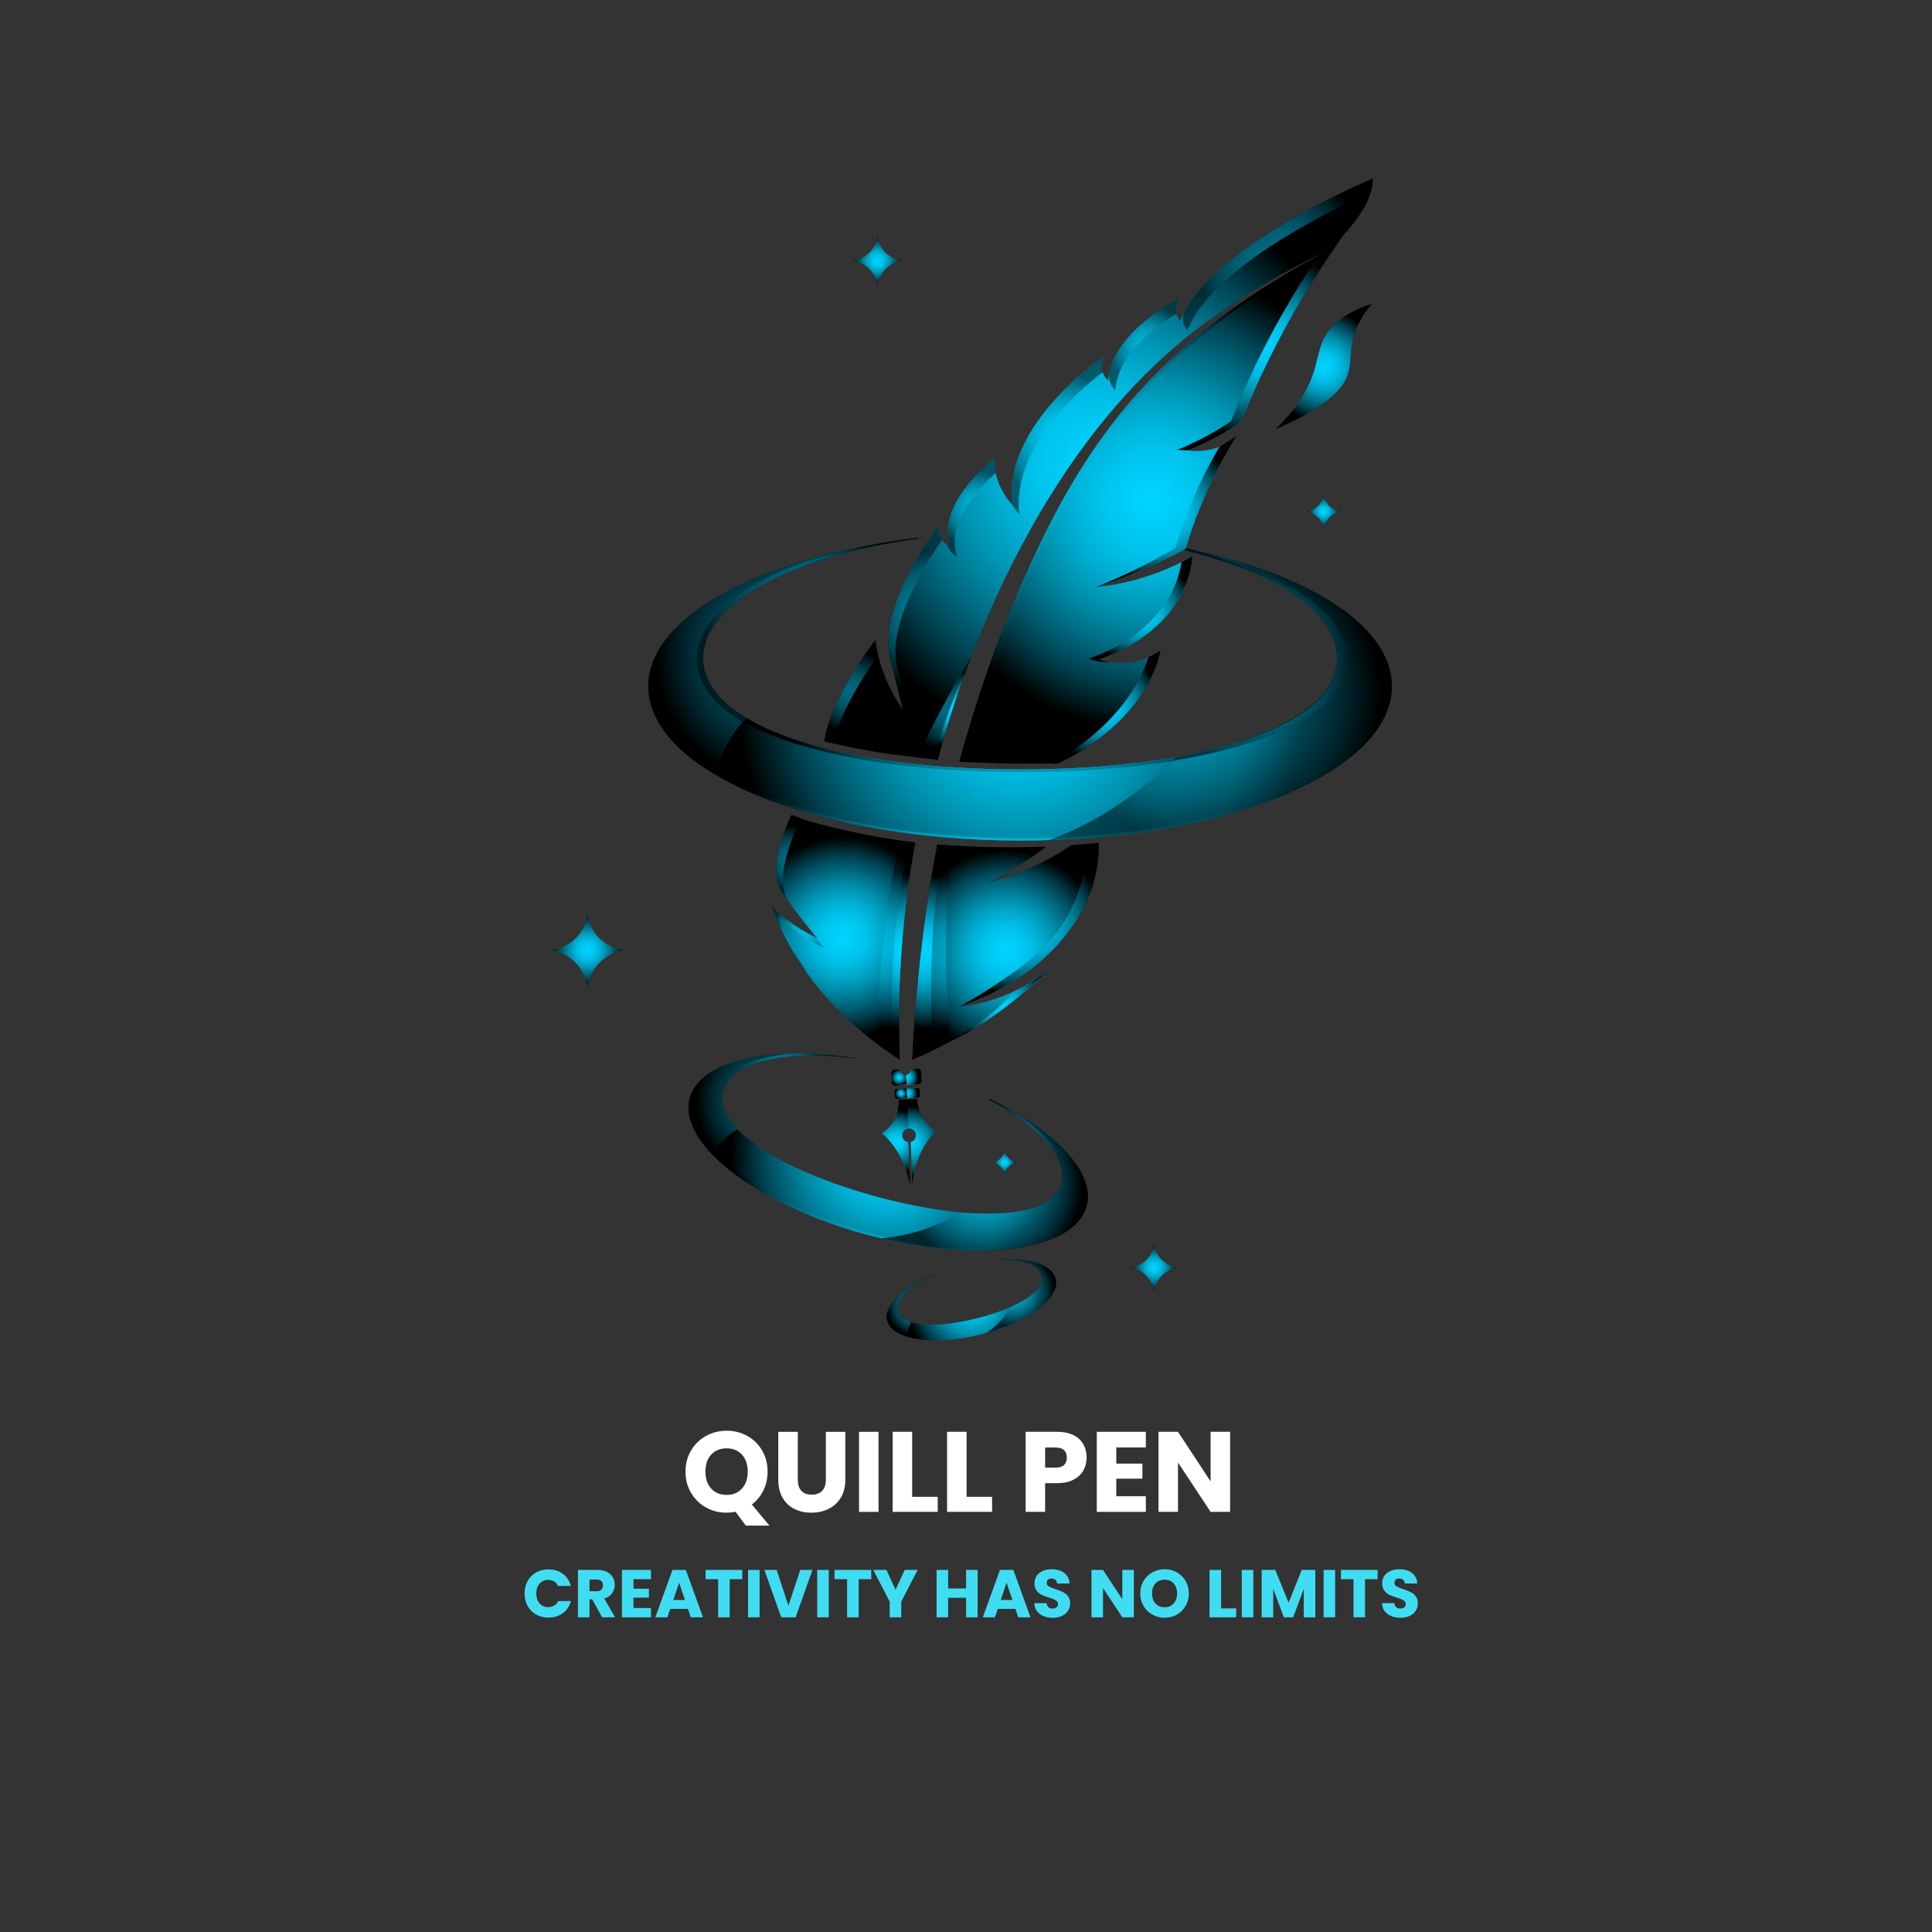 <?xml version="1.0" encoding="UTF-8"?><svg xmlns="http://www.w3.org/2000/svg" xmlns:xlink="http://www.w3.org/1999/xlink" viewBox="0 0 1000 1000"><rect x="0" y="0" width="1000" height="1000" fill="#333333" stroke="none"/><defs><style>.cls-1{fill:url(#New_Gradient_Swatch_1-41);}.cls-1,.cls-2,.cls-3,.cls-4,.cls-5,.cls-6,.cls-7,.cls-8,.cls-9,.cls-10,.cls-11,.cls-12,.cls-13,.cls-14,.cls-15,.cls-16,.cls-17,.cls-18,.cls-19,.cls-20,.cls-21,.cls-22,.cls-23,.cls-24,.cls-25,.cls-26,.cls-27,.cls-28,.cls-29,.cls-30,.cls-31,.cls-32,.cls-33,.cls-34,.cls-35,.cls-36,.cls-37,.cls-38,.cls-39,.cls-40,.cls-41,.cls-42,.cls-43,.cls-44,.cls-45,.cls-46,.cls-47,.cls-48,.cls-49,.cls-50,.cls-51,.cls-52,.cls-53,.cls-54,.cls-55,.cls-56,.cls-57,.cls-58,.cls-59,.cls-60,.cls-61{stroke-width:0px;}.cls-1,.cls-3,.cls-4,.cls-5,.cls-9,.cls-10,.cls-16,.cls-19,.cls-21,.cls-23,.cls-24,.cls-62,.cls-33,.cls-36,.cls-45,.cls-46,.cls-47,.cls-48,.cls-49,.cls-52,.cls-53,.cls-54,.cls-63,.cls-59{mix-blend-mode:screen;}.cls-2{fill:url(#New_Gradient_Swatch_1-12);}.cls-2,.cls-4,.cls-10,.cls-13,.cls-16,.cls-17,.cls-21,.cls-24,.cls-35,.cls-38,.cls-44,.cls-46,.cls-47,.cls-52,.cls-53,.cls-54,.cls-55,.cls-63{opacity:.5;}.cls-2,.cls-12,.cls-13,.cls-17,.cls-20,.cls-38,.cls-44,.cls-51,.cls-55,.cls-64{mix-blend-mode:multiply;}.cls-3{fill:url(#New_Gradient_Swatch_1-49);}.cls-4{fill:url(#New_Gradient_Swatch_1-19);}.cls-5{fill:url(#New_Gradient_Swatch_1-51);opacity:.3;}.cls-6{fill:url(#New_Gradient_Swatch_1-33);}.cls-7{fill:url(#New_Gradient_Swatch_1-38);}.cls-8{fill:url(#New_Gradient_Swatch_1-50);}.cls-9{fill:url(#New_Gradient_Swatch_1-48);}.cls-10{fill:url(#New_Gradient_Swatch_1-27);}.cls-65{isolation:isolate;}.cls-11{fill:url(#New_Gradient_Swatch_1-43);}.cls-12{fill:url(#New_Gradient_Swatch_1-45);}.cls-13{fill:url(#New_Gradient_Swatch_1-59);}.cls-14{fill:url(#New_Gradient_Swatch_1-14);}.cls-15{fill:url(#New_Gradient_Swatch_1-10);}.cls-16{fill:url(#New_Gradient_Swatch_1-26);}.cls-17{fill:url(#New_Gradient_Swatch_1-39);}.cls-18{fill:url(#New_Gradient_Swatch_1-54);}.cls-19{fill:url(#New_Gradient_Swatch_1-44);}.cls-20{fill:url(#New_Gradient_Swatch_1-18);}.cls-20,.cls-23,.cls-33,.cls-36,.cls-51,.cls-59{opacity:.7;}.cls-21{fill:url(#New_Gradient_Swatch_1-29);}.cls-22{fill:url(#New_Gradient_Swatch_1-53);}.cls-23{fill:url(#New_Gradient_Swatch_1-17);}.cls-24{fill:url(#New_Gradient_Swatch_1-30);}.cls-25{fill:url(#New_Gradient_Swatch_1-3);}.cls-26{fill:#fff;}.cls-27{fill:url(#New_Gradient_Swatch_1-32);}.cls-28{fill:url(#New_Gradient_Swatch_1-8);}.cls-29{fill:url(#New_Gradient_Swatch_1-6);}.cls-30{fill:#40ddf2;}.cls-31{fill:url(#New_Gradient_Swatch_1);}.cls-32{fill:url(#New_Gradient_Swatch_1-9);}.cls-33{fill:url(#New_Gradient_Swatch_1-16);}.cls-34{fill:url(#New_Gradient_Swatch_1-2);}.cls-35{fill:url(#New_Gradient_Swatch_1-25);}.cls-36{fill:url(#New_Gradient_Swatch_1-22);}.cls-37{fill:url(#New_Gradient_Swatch_1-24);}.cls-38{fill:url(#New_Gradient_Swatch_1-11);}.cls-39{fill:url(#New_Gradient_Swatch_1-40);}.cls-40{fill:url(#New_Gradient_Swatch_1-58);}.cls-41{fill:url(#New_Gradient_Swatch_1-20);}.cls-42{fill:url(#New_Gradient_Swatch_1-52);}.cls-43{fill:url(#New_Gradient_Swatch_1-4);}.cls-44{fill:url(#New_Gradient_Swatch_1-34);}.cls-45{fill:url(#New_Gradient_Swatch_1-47);}.cls-46{fill:url(#New_Gradient_Swatch_1-37);}.cls-47{fill:url(#New_Gradient_Swatch_1-23);}.cls-48{fill:url(#New_Gradient_Swatch_1-31);}.cls-49{fill:url(#New_Gradient_Swatch_1-42);}.cls-50{fill:url(#New_Gradient_Swatch_1-35);}.cls-51{fill:url(#New_Gradient_Swatch_1-21);}.cls-52{fill:url(#New_Gradient_Swatch_1-13);}.cls-53{fill:url(#New_Gradient_Swatch_1-36);}.cls-54{fill:url(#New_Gradient_Swatch_1-28);}.cls-55{fill:url(#New_Gradient_Swatch_1-57);}.cls-56{fill:url(#New_Gradient_Swatch_1-5);}.cls-57{fill:url(#New_Gradient_Swatch_1-46);}.cls-58{fill:url(#New_Gradient_Swatch_1-7);}.cls-59{fill:url(#New_Gradient_Swatch_1-15);}.cls-60{fill:url(#New_Gradient_Swatch_1-56);}.cls-61{fill:url(#New_Gradient_Swatch_1-55);}</style><radialGradient id="New_Gradient_Swatch_1" cx="304.06" cy="491.72" fx="304.06" fy="491.72" r="18.79" gradientUnits="userSpaceOnUse"><stop offset="0" stop-color="#00d3ff"/><stop offset=".1" stop-color="#00cef9"/><stop offset=".23" stop-color="#00c2eb"/><stop offset=".36" stop-color="#00aed2"/><stop offset=".5" stop-color="#0092b0"/><stop offset=".65" stop-color="#006d84"/><stop offset=".81" stop-color="#00414f"/><stop offset=".96" stop-color="#000e10"/><stop offset="1" stop-color="#000"/></radialGradient><radialGradient id="New_Gradient_Swatch_1-2" cx="597.34" cy="656.02" fx="597.34" fy="656.02" r="12.18" xlink:href="#New_Gradient_Swatch_1"/><radialGradient id="New_Gradient_Swatch_1-3" cx="519.97" cy="601.58" fx="519.97" fy="601.58" r="6.35" xlink:href="#New_Gradient_Swatch_1"/><radialGradient id="New_Gradient_Swatch_1-4" cx="685.12" cy="264.74" fx="685.12" fy="264.74" r="8.81" xlink:href="#New_Gradient_Swatch_1"/><radialGradient id="New_Gradient_Swatch_1-5" cx="454.15" cy="134.83" fx="454.15" fy="134.83" r="12.63" xlink:href="#New_Gradient_Swatch_1"/><radialGradient id="New_Gradient_Swatch_1-6" cx="528.02" cy="356.72" fx="528.02" fy="356.72" r="146.92" xlink:href="#New_Gradient_Swatch_1"/><radialGradient id="New_Gradient_Swatch_1-7" cx="649.44" cy="315.58" fx="649.44" fy="315.58" r="38.52" xlink:href="#New_Gradient_Swatch_1"/><radialGradient id="New_Gradient_Swatch_1-8" cx="527.03" cy="388.87" fx="527.03" fy="388.87" r="139.25" xlink:href="#New_Gradient_Swatch_1"/><radialGradient id="New_Gradient_Swatch_1-9" cx="420.9" cy="304.2" fx="420.9" fy="304.2" r="42.84" xlink:href="#New_Gradient_Swatch_1"/><radialGradient id="New_Gradient_Swatch_1-10" cx="528.75" cy="339.02" fx="528.75" fy="339.02" r="126.69" xlink:href="#New_Gradient_Swatch_1"/><radialGradient id="New_Gradient_Swatch_1-11" cx="631.7" cy="358.55" fx="631.7" fy="358.55" r="82.74" xlink:href="#New_Gradient_Swatch_1"/><radialGradient id="New_Gradient_Swatch_1-12" cx="648.88" cy="341.42" fx="648.88" fy="341.42" r="54.17" xlink:href="#New_Gradient_Swatch_1"/><radialGradient id="New_Gradient_Swatch_1-13" cx="405.64" cy="339.6" fx="405.64" fy="339.6" r="65.8" xlink:href="#New_Gradient_Swatch_1"/><radialGradient id="New_Gradient_Swatch_1-14" cx="65.53" cy="640.66" fx="65.53" fy="640.66" r="81.26" gradientTransform="translate(564.66 -38.22) rotate(15.24)" xlink:href="#New_Gradient_Swatch_1"/><radialGradient id="New_Gradient_Swatch_1-15" cx="530.95" cy="588.27" fx="530.95" fy="588.27" r="19.22" xlink:href="#New_Gradient_Swatch_1"/><radialGradient id="New_Gradient_Swatch_1-16" cx="459.74" cy="609.87" fx="459.74" fy="609.87" r="77.71" xlink:href="#New_Gradient_Swatch_1"/><radialGradient id="New_Gradient_Swatch_1-17" cx="408.4" cy="556.55" fx="408.4" fy="556.55" r="25.71" xlink:href="#New_Gradient_Swatch_1"/><radialGradient id="New_Gradient_Swatch_1-18" cx="122.88" cy="641.68" fx="122.88" fy="641.68" r="45.76" gradientTransform="translate(564.66 -38.22) rotate(15.24)" xlink:href="#New_Gradient_Swatch_1"/><radialGradient id="New_Gradient_Swatch_1-19" cx="-2.15" cy="631.19" fx="-2.15" fy="631.19" r="36.39" gradientTransform="translate(564.66 -38.22) rotate(15.24)" xlink:href="#New_Gradient_Swatch_1"/><radialGradient id="New_Gradient_Swatch_1-20" cx="854.46" cy="695.14" fx="854.46" fy="695.14" r="34.29" gradientTransform="translate(-493.45 203.44) rotate(-13.89)" xlink:href="#New_Gradient_Swatch_1"/><radialGradient id="New_Gradient_Swatch_1-21" cx="878.66" cy="695.57" fx="878.66" fy="695.57" r="19.31" gradientTransform="translate(-493.45 203.44) rotate(-13.89)" xlink:href="#New_Gradient_Swatch_1"/><radialGradient id="New_Gradient_Swatch_1-22" cx="825.9" cy="691.15" fx="825.9" fy="691.15" r="15.36" gradientTransform="translate(-493.45 203.44) rotate(-13.89)" xlink:href="#New_Gradient_Swatch_1"/><radialGradient id="New_Gradient_Swatch_1-23" cx="418.19" cy="326.07" fx="418.19" fy="326.07" r="52.84" xlink:href="#New_Gradient_Swatch_1"/><radialGradient id="New_Gradient_Swatch_1-24" cx="568.59" cy="242.76" fx="568.59" fy="242.76" r="146.19" xlink:href="#New_Gradient_Swatch_1"/><radialGradient id="New_Gradient_Swatch_1-25" cx="488.7" cy="366.64" fx="488.7" fy="366.64" r="21.14" xlink:href="#New_Gradient_Swatch_1"/><radialGradient id="New_Gradient_Swatch_1-26" cx="1737.91" cy="628.86" fx="1737.91" fy="628.86" r="32.89" gradientTransform="translate(-1271.41 545.41) rotate(-29.85)" xlink:href="#New_Gradient_Swatch_1"/><radialGradient id="New_Gradient_Swatch_1-27" cx="1680.74" cy="639.14" fx="1680.74" fy="639.14" r="19.81" gradientTransform="translate(-1271.41 545.41) rotate(-29.85)" xlink:href="#New_Gradient_Swatch_1"/><radialGradient id="New_Gradient_Swatch_1-28" cx="1883.16" cy="602.61" fx="1883.16" fy="602.61" r="44.04" gradientTransform="translate(-1271.41 545.41) rotate(-29.85)" xlink:href="#New_Gradient_Swatch_1"/><radialGradient id="New_Gradient_Swatch_1-29" cx="1800.18" cy="609.98" fx="1800.18" fy="609.98" r="20.58" gradientTransform="translate(-1271.41 545.41) rotate(-29.85)" xlink:href="#New_Gradient_Swatch_1"/><radialGradient id="New_Gradient_Swatch_1-30" cx="1628.87" cy="677.12" fx="1628.87" fy="677.12" r="36.05" gradientTransform="translate(-1271.41 545.41) rotate(-29.85)" xlink:href="#New_Gradient_Swatch_1"/><radialGradient id="New_Gradient_Swatch_1-31" cx="440.63" cy="357.99" fx="440.63" fy="357.99" r="21.37" xlink:href="#New_Gradient_Swatch_1"/><radialGradient id="New_Gradient_Swatch_1-32" cx="492.74" cy="366.7" fx="492.74" fy="366.7" r="20.01" xlink:href="#New_Gradient_Swatch_1"/><radialGradient id="New_Gradient_Swatch_1-33" cx="436.45" cy="485.26" fx="436.45" fy="485.26" r="51.85" xlink:href="#New_Gradient_Swatch_1"/><radialGradient id="New_Gradient_Swatch_1-34" cx="463.9" cy="491.72" fx="463.9" fy="491.72" r="40.71" xlink:href="#New_Gradient_Swatch_1"/><radialGradient id="New_Gradient_Swatch_1-35" cx="467.61" cy="492.2" fx="467.61" fy="492.2" r="40.01" xlink:href="#New_Gradient_Swatch_1"/><radialGradient id="New_Gradient_Swatch_1-36" cx="408.17" cy="443.76" fx="408.17" fy="443.76" r="16.4" xlink:href="#New_Gradient_Swatch_1"/><radialGradient id="New_Gradient_Swatch_1-37" cx="1492.43" cy="785.39" fx="1492.43" fy="785.39" r="15.33" gradientTransform="translate(-1271.41 545.41) rotate(-29.85)" xlink:href="#New_Gradient_Swatch_1"/><radialGradient id="New_Gradient_Swatch_1-38" cx="520.45" cy="492.37" fx="520.45" fy="492.37" r="52.32" xlink:href="#New_Gradient_Swatch_1"/><radialGradient id="New_Gradient_Swatch_1-39" cx="511.78" cy="495.92" fx="511.78" fy="495.92" r="40.06" gradientTransform="translate(-34.71 2.45) rotate(-.62)" xlink:href="#New_Gradient_Swatch_1"/><radialGradient id="New_Gradient_Swatch_1-40" cx="479.98" cy="492.78" fx="479.98" fy="492.78" r="39.76" xlink:href="#New_Gradient_Swatch_1"/><radialGradient id="New_Gradient_Swatch_1-41" cx="562.03" cy="482.43" fx="562.03" fy="482.43" r="39.41" gradientTransform="translate(-34.71 2.45) rotate(-.62)" xlink:href="#New_Gradient_Swatch_1"/><radialGradient id="New_Gradient_Swatch_1-42" cx="1442.08" cy="740.44" fx="1442.08" fy="740.44" r="23.21" gradientTransform="translate(-1098.45 407.12) rotate(-23.2)" xlink:href="#New_Gradient_Swatch_1"/><radialGradient id="New_Gradient_Swatch_1-43" cx="595.94" cy="258.52" fx="595.94" fy="258.52" r="119.5" xlink:href="#New_Gradient_Swatch_1"/><radialGradient id="New_Gradient_Swatch_1-44" cx="572.31" cy="365.88" fx="572.31" fy="365.88" r="28.95" xlink:href="#New_Gradient_Swatch_1"/><radialGradient id="New_Gradient_Swatch_1-45" cx="591.59" cy="262.37" fx="591.59" fy="262.37" r="115.08" xlink:href="#New_Gradient_Swatch_1"/><radialGradient id="New_Gradient_Swatch_1-46" cx="591.59" cy="262.27" fx="591.59" fy="262.27" r="115.02" xlink:href="#New_Gradient_Swatch_1"/><radialGradient id="New_Gradient_Swatch_1-47" cx="1671.5" cy="463.54" fx="1671.5" fy="463.54" r="50" gradientTransform="translate(-1068.42 392.25) rotate(-22.58)" xlink:href="#New_Gradient_Swatch_1"/><radialGradient id="New_Gradient_Swatch_1-48" cx="1593.01" cy="524.85" fx="1593.01" fy="524.85" r="37.9" gradientTransform="translate(-1068.42 392.25) rotate(-22.58)" xlink:href="#New_Gradient_Swatch_1"/><radialGradient id="New_Gradient_Swatch_1-49" cx="1561.58" cy="568.15" fx="1561.58" fy="568.15" r="27.58" gradientTransform="translate(-1068.42 392.25) rotate(-22.58)" xlink:href="#New_Gradient_Swatch_1"/><radialGradient id="New_Gradient_Swatch_1-50" cx="1281.37" cy="318.15" fx="1281.37" fy="318.15" r="28.86" gradientTransform="translate(-635.08 182.44) rotate(-13.63)" xlink:href="#New_Gradient_Swatch_1"/><radialGradient id="New_Gradient_Swatch_1-51" cx="2232.55" cy="919.33" fx="2232.55" fy="919.33" r="29.43" gradientTransform="translate(-1641.94 835.31) rotate(-37.9)" xlink:href="#New_Gradient_Swatch_1"/><radialGradient id="New_Gradient_Swatch_1-52" cx="601.71" cy="610.19" fx="601.71" fy="610.19" r="18.55" gradientTransform="translate(-160.05 11.11) rotate(-2.81)" xlink:href="#New_Gradient_Swatch_1"/><radialGradient id="New_Gradient_Swatch_1-53" cx="415.92" cy="560.44" fx="415.92" fy="560.44" r="5.07" gradientTransform="translate(844.99 1154.25) rotate(-175.96)" xlink:href="#New_Gradient_Swatch_1"/><radialGradient id="New_Gradient_Swatch_1-54" cx="601.71" cy="576.58" fx="601.71" fy="576.58" r="6.1" gradientTransform="translate(-160.05 11.11) rotate(-2.81)" xlink:href="#New_Gradient_Swatch_1"/><radialGradient id="New_Gradient_Swatch_1-55" cx="410.73" cy="585.6" fx="410.73" fy="585.6" r="16.46" gradientTransform="translate(64.88 -2.69) rotate(1.13)" xlink:href="#New_Gradient_Swatch_1"/><radialGradient id="New_Gradient_Swatch_1-56" cx="412.62" cy="560.63" fx="412.62" fy="560.63" r="2.96" gradientTransform="translate(64.88 -2.69) rotate(1.13)" xlink:href="#New_Gradient_Swatch_1"/><radialGradient id="New_Gradient_Swatch_1-57" cx="416.03" cy="562.31" fx="416.03" fy="562.31" r="4.6" gradientTransform="translate(64.88 -2.69) rotate(1.13)" xlink:href="#New_Gradient_Swatch_1"/><radialGradient id="New_Gradient_Swatch_1-58" cx="411.49" cy="552.4" fx="411.49" fy="552.4" r="3.99" gradientTransform="translate(64.88 -2.69) rotate(1.13)" xlink:href="#New_Gradient_Swatch_1"/><radialGradient id="New_Gradient_Swatch_1-59" cx="415.62" cy="555.45" fx="415.62" fy="555.45" r="5.35" gradientTransform="translate(64.88 -2.69) rotate(1.13)" xlink:href="#New_Gradient_Swatch_1"/></defs><g class="cls-65"><g id="Texts"><path class="cls-31" d="M304.06,510.51c-.32-1.94-1.52-7.65-6.52-12.56-4.82-4.73-10.3-5.91-12.27-6.23,1.83-.21,7.4-1.07,12.27-5.68,5.41-5.11,6.32-11.4,6.52-13.11.21,1.75,1.19,8.02,6.61,13.11,4.83,4.54,10.3,5.45,12.18,5.68-2.01.35-7.4,1.57-12.18,6.23-5.01,4.89-6.27,10.58-6.61,12.56Z"/><path class="cls-34" d="M597.34,668.2c-.21-1.26-.99-4.96-4.23-8.14-3.12-3.07-6.68-3.83-7.96-4.04,1.19-.13,4.8-.69,7.96-3.68,3.51-3.31,4.1-7.39,4.23-8.5.14,1.14.77,5.2,4.29,8.5,3.13,2.94,6.68,3.53,7.89,3.68-1.3.23-4.8,1.02-7.89,4.04-3.25,3.17-4.06,6.86-4.29,8.14Z"/><path class="cls-25" d="M519.97,607.93c-.11-.66-.51-2.59-2.2-4.25-1.63-1.6-3.48-2-4.15-2.11.62-.07,2.5-.36,4.15-1.92,1.83-1.73,2.14-3.85,2.2-4.43.07.59.4,2.71,2.24,4.43,1.63,1.54,3.48,1.84,4.12,1.92-.68.12-2.5.53-4.12,2.11-1.69,1.65-2.12,3.58-2.24,4.25Z"/><path class="cls-43" d="M685.12,273.54c-.15-.91-.71-3.59-3.05-5.89-2.26-2.22-4.83-2.77-5.75-2.92.86-.1,3.47-.5,5.75-2.66,2.53-2.4,2.96-5.34,3.05-6.15.1.82.56,3.76,3.1,6.15,2.26,2.13,4.83,2.55,5.71,2.66-.94.16-3.47.73-5.71,2.92-2.35,2.29-2.94,4.96-3.1,5.89Z"/><path class="cls-56" d="M454.15,147.46c-.22-1.3-1.02-5.14-4.38-8.44-3.24-3.18-6.93-3.97-8.25-4.19,1.23-.14,4.97-.72,8.25-3.82,3.64-3.44,4.25-7.66,4.38-8.82.14,1.18.8,5.39,4.45,8.82,3.25,3.05,6.93,3.66,8.19,3.82-1.35.24-4.98,1.05-8.19,4.19-3.37,3.29-4.21,7.11-4.45,8.44Z"/><path class="cls-29" d="M606.48,282.28c-.03.32-.08.65-.17.97,51.11,11.07,85.8,32.64,85.8,57.44,0,36.09-73.47,57.59-164.09,57.59s-164.09-21.5-164.09-57.59c0-28.79,46.74-53.22,111.63-61.93.04-.14.09-.27.13-.41-80.84,9.46-140.1,40.28-140.1,76.86,0,44.11,86.15,79.87,192.43,79.87s192.42-35.76,192.42-79.87c0-32.51-46.8-60.47-113.96-72.93Z"/><path class="cls-58" d="M692.12,340.7c0,2.82-.45,5.54-1.32,8.18,1.15-3.01,1.76-6.14,1.76-9.39,0-23.34-30.72-43.81-76.93-55.37-3.01-.64-6.05-1.26-9.14-1.83-.03.32-.08.65-.17.97,51.11,11.07,85.8,32.64,85.8,57.44Z"/><path class="cls-28" d="M528.46,433.87c-106.28,0-192.43-35.76-192.43-79.87,0-3.85.67-7.64,1.94-11.35-1.56,4.09-2.38,8.29-2.38,12.56,0,44.11,86.15,79.87,192.43,79.87,96.89,0,177.04-29.72,190.44-68.4-14.64,38.08-94.13,67.19-190,67.19Z"/><path class="cls-32" d="M366.1,330.05c9.9-24.04,52.74-43.67,109.46-51.29.04-.14.09-.27.13-.41-10.07,1.18-19.81,2.69-29.14,4.5-42.61,9.8-73.11,27-80.45,47.19Z"/><path class="cls-15" d="M475.56,278.76c.04-.14.09-.27.13-.41-.24.03-.49.06-.73.09-.04.11-.07.22-.11.32-66.67,8.82-114.69,33.54-114.69,62.66,0,36.51,75.48,58.26,168.59,58.26s168.59-21.75,168.59-58.26c0-25.09-35.64-46.91-88.15-58.11.04-.16.08-.33.11-.5-.94-.18-1.87-.36-2.82-.54-.03.32-.08.65-.17.97,51.11,11.07,85.8,32.64,85.8,57.44,0,36.09-73.47,57.59-164.09,57.59s-164.09-21.5-164.09-57.59c0-28.79,46.74-53.22,111.63-61.93Z"/><path class="cls-38" d="M606.48,282.28c-.03.32-.08.65-.17.97,51.1,11.07,85.79,32.64,85.79,57.44s-33.41,42.02-82.94,50.97c-19.6,19.25-41.68,34.36-66.22,43.16,99.29-3.17,177.49-37.58,177.49-79.61,0-32.51-46.8-60.47-113.96-72.93Z"/><path class="cls-2" d="M609.17,391.66c-3.04,2.98-6.14,5.85-9.3,8.63,2.47-2.12,4.92-4.28,7.32-6.51,54.16-9.23,90.69-27.45,90.69-52.53s-36.86-47.16-91.44-58.71c-.03.24-.07.48-.13.71,51.1,11.07,85.79,32.64,85.79,57.44s-33.41,42.02-82.94,50.97Z"/><path class="cls-52" d="M335.59,355.22c0,16.97,12.76,32.7,34.51,45.64,3.32-11.22,8.53-21.6,16.24-29.19-14.24-8.53-22.41-18.94-22.41-30.97,0-28.79,46.74-53.22,111.63-61.93.04-.14.09-.27.13-.41-80.84,9.46-140.1,40.28-140.1,76.86Z"/><path class="cls-14" d="M512.21,568.8c-.06.17-.14.34-.23.5,25.66,13.34,41.04,29.89,37.43,43.12-5.25,19.26-47.57,20.05-95.93,6.88-48.36-13.17-84.44-35.32-79.19-54.58,4.18-15.36,32.67-21.6,68.57-16.82.04-.07.09-.13.13-.2-44.51-6.7-80.61,1.13-85.93,20.65-6.41,23.54,34.36,55.14,91.07,70.59,56.71,15.45,107.88,8.89,114.29-14.65,4.73-17.35-16.18-39.07-50.21-55.48Z"/><path class="cls-59" d="M549.9,607.73c.44-9.86-8.56-21.17-23.77-31.49-4.34-2.57-8.99-5.07-13.92-7.45-.06.17-.14.34-.23.5,22.71,11.8,37.36,26.13,37.93,38.44Z"/><path class="cls-33" d="M562.42,622.85c-6.41,23.54-57.58,30.1-114.29,14.65-52.36-14.26-91.1-42.3-91.69-65.04-1.05,22.99,38.23,51.91,91.69,66.47,56.71,15.45,107.88,8.89,114.29-14.65.51-1.87.7-3.78.63-5.74-.05,1.46-.25,2.9-.63,4.3Z"/><path class="cls-23" d="M374.29,563.28c-.4,1.48-.53,2.97-.46,4.48.05-1.02.19-2.04.46-3.05,4.18-15.36,32.67-21.6,68.57-16.82.04-.07.09-.13.13-.2-12.23-1.84-23.83-2.58-34.32-2.29-18.64,1.75-31.65,7.88-34.38,17.87Z"/><path class="cls-20" d="M512.21,568.8c-.06.17-.14.34-.23.5,25.66,13.34,41.04,29.89,37.43,43.12-3.54,12.98-23.93,17.56-51.66,15.14-13.26,7.43-27.23,12.28-41.61,13.4,53.44,12.74,100.17,5.75,106.28-16.68,4.73-17.35-16.18-39.07-50.21-55.48Z"/><path class="cls-4" d="M357.06,568.34c-2.47,9.06,2.06,19.3,11.78,29.37,3.4-5.51,7.69-10.29,12.91-13.21-6.36-6.62-9.21-13.36-7.46-19.78,4.18-15.36,32.67-21.6,68.57-16.82.04-.07.09-.13.13-.2-44.51-6.7-80.61,1.13-85.93,20.65Z"/><path class="cls-41" d="M516.49,651.8c.01.08.02.15.02.23,12.2-.36,21.27,2.59,22.66,8.2,2.02,8.18-13.42,17.16-33.95,22.24-20.53,5.08-38.38,4.32-40.4-3.85-1.61-6.52,7.61-14.67,21.82-20.29,0-.03,0-.07,0-.1-17.78,6.67-29.48,16.98-27.43,25.26,2.47,9.99,23.99,13.27,48.07,7.31,24.07-5.95,41.59-18.88,39.12-28.87-1.82-7.36-13.99-11.08-29.9-10.14Z"/><path class="cls-51" d="M516.49,651.8c.01.08.02.15.02.23,12.2-.36,21.26,2.59,22.65,8.2,1.36,5.51-5.21,11.39-15.93,16.19-3.36,5.46-7.52,10.12-12.58,13.49,22.31-6.28,38.1-18.46,35.75-27.98-1.82-7.36-13.99-11.08-29.9-10.14Z"/><path class="cls-36" d="M459.21,683.5c.95,3.84,4.72,6.69,10.37,8.41.12-2.73.72-5.37,2.04-7.52-3.7-1.13-6.14-3.03-6.81-5.76-1.61-6.52,7.61-14.67,21.82-20.29,0-.03,0-.07,0-.1-17.78,6.67-29.48,16.98-27.43,25.26Z"/><g class="cls-62"><path class="cls-47" d="M360.68,341.24c0,12.56,8.59,23.49,23.64,32.55.65-.73,1.32-1.44,2.02-2.12-14.24-8.53-22.41-18.94-22.41-30.97,0-28.79,46.74-53.22,111.63-61.93.04-.14.09-.27.13-.41-18.83,2.2-36.48,5.57-52.49,9.89-38.36,13-62.52,31.93-62.52,53Z"/></g><path class="cls-37" d="M512.08,317.02c43.01-98.16,94.76-138.31,118.72-154.89,21.55-14.92,41.8-25.43,56.19-32.21,9.91-8.98,23.97-24.13,23.48-37.51,0,0-85.77,35.81-99.43,73.49,0,0-5.06-4.35-.79-11.34,0,0-34.65,16.91-36.72,42.36,0,0-5.31-4.42-2.62-12.19,0,0-51.89,34.82-47.04,76.53,0,0-10.35-10.93-8.94-24.16,0,0-30.92,23.17-23.19,46.06,0,0-7.2-3.57-5.59-11.71,0,0-32.11,42.04-25.53,68.8l6.58,26.75s-11.67-15.28-14.11-35.81c0,0-23.31,30.1-26.41,52.54,17.15,4.32,37.03,7.49,58.71,9.41,8.03-30.19,17.79-55.8,26.69-76.1Z"/><g class="cls-64"><path class="cls-35" d="M502.58,340.16c-10.37,17.06-19.66,34.39-27.76,51.91,3.48.38,7.01.74,10.59,1.05,5.23-19.66,11.19-37.38,17.17-52.96Z"/></g><path class="cls-16" d="M523.72,261.08c2.03,3.25,3.88,5.22,3.88,5.22-4.03-34.72,31.23-64.65,43.16-73.71-.69-1.99-.96-4.64.16-7.86,0,0-51.89,34.82-47.04,76.53,0,0-.06-.07-.16-.17Z"/><path class="cls-10" d="M490.22,282.14c1.46,4.15,5.25,6.05,5.25,6.05-6.15-18.22,12.17-36.61,19.91-43.36-.51-2.44-.73-5.04-.44-7.75,0,0-30.92,23.17-23.19,46.06,0,0-.66-.33-1.53-1.01Z"/><path class="cls-54" d="M614.76,170.94c11.74-32.38,76.65-63.34,94.72-71.43.7-2.39,1.07-4.77.99-7.1,0,0-78.83,32.93-97.35,68.86-2.59,6,1.64,9.67,1.64,9.67Z"/><path class="cls-21" d="M577.26,201.95c1.57-19.34,21.95-33.74,31.65-39.54-.6-1.94-.64-4.61,1.35-7.86,0,0-32.2,15.72-36.36,39.66.07,4.98,3.36,7.74,3.36,7.74Z"/><path class="cls-24" d="M470.93,372.03l-6.58-26.75c-5.53-22.48,16.25-55.73,23.35-65.8-1.29-1.89-2.23-4.54-1.54-8.04,0,0-32.11,42.04-25.53,68.8,4.22,17.17,5.73,23.32,6.28,25.52,2.28,3.98,4.02,6.28,4.02,6.28Z"/><g class="cls-63"><path class="cls-48" d="M454.57,339.25c-.62-2.58-1.14-5.27-1.47-8.08,0,0-23.31,30.1-26.41,52.53,1.47.37,2.96.73,4.47,1.09,3.96-17.43,17.92-37.96,23.41-45.55Z"/></g><path class="cls-27" d="M501.87,341.37c-6.8,15.69-13.32,32.89-18.95,51.43.82.26,1.65.39,2.47.44,5.24-19.7,11.21-37.47,17.2-53.08-.24.4-.47.8-.71,1.2Z"/><path class="cls-6" d="M404.73,461.81c11.5,16.27,18.29,23.78,18.29,23.78,0,0-14.97-6.77-23.76-16.97,3.36,9.35,8.26,19.89,15.55,30.86,15.42,23.2,35.31,38.96,50.86,48.99-1.52-41.27,1.96-78.98,7.99-112.4-23.64-2.96-45.36-7.76-64.2-13.99-5.84,12.93-11.39,30.31-4.72,39.74Z"/><path class="cls-44" d="M465.69,434.98c-7.48,35.23-11.51,70.58-11.54,105.47,4,3,7.88,5.66,11.52,8.01-1.52-41.27,1.96-78.98,7.99-112.4-2.68-.34-5.33-.7-7.96-1.08Z"/><path class="cls-50" d="M470.21,435.94c-3.41,16.8-5.99,34.44-7.4,52.84-1.58,20.59-1.52,39.82-.39,57.55,1.1.74,2.18,1.45,3.24,2.14-1.52-41.21,1.95-78.85,7.97-112.22-1.18-.17-2.34-.28-3.42-.31Z"/><path class="cls-53" d="M404.73,461.81c1.05,1.49,2.05,2.88,3.03,4.23-6.42-10.54.73-29.75,6.9-42.53-1.65-.79-3.3-1.5-4.94-2.02-5.93,12.99-11.75,30.74-4.99,40.32Z"/><path class="cls-46" d="M418.32,504.51c-7.29-10.96-12.2-21.5-15.55-30.86,8.79,10.2,23.76,16.97,23.76,16.97,0,0-1.65-1.82-4.67-5.59-3.64-1.79-15.27-7.9-22.61-16.42,3.36,9.35,8.26,19.89,15.55,30.86,1.16,1.75,2.36,3.44,3.57,5.11-.02-.02-.03-.05-.05-.07Z"/><path class="cls-7" d="M545.6,443.03c-13.13,7.49-25.51,11.55-33.98,13.77,7.13-3.49,18.26-9.52,29.86-18.62-4.64.19-9.32.31-14.05.36-14.51.16-28.65-.35-42.27-1.45-8.11,42.97-11.55,81.23-12.97,111.37,5.71-2.42,11.64-5.19,17.69-8.34,24.76-12.9,42.7-27.7,55.19-40.13-4.76,4.19-13.81,11.14-27.46,16.15-8.19,3.01-15.53,4.4-20.96,5.09,8.72-3.05,34.79-13.12,53.61-35.62,16.26-19.44,18.73-38.17,18.41-49.34-4.67.47-9.4.87-14.19,1.2-2.69,1.84-5.64,3.71-8.88,5.56Z"/><path class="cls-17" d="M472.2,548.46c3.35-1.4,6.88-2.97,10.54-4.74,3.38-1.63,6.53-3.26,9.45-4.86-3.86-37.28-2.87-71.37.47-101.23-2.52-.16-5.01-.35-7.49-.55-8.11,42.97-11.55,81.22-12.97,111.37Z"/><path class="cls-39" d="M472.2,548.46c3.51-1.58,7.03-3.16,10.54-4.74-1.51-26.6-.72-49.2.48-66.01.58-8.18,1.76-22.13,4.54-40.41-.87-.06-1.73-.14-2.59-.21-8.11,42.97-11.55,81.23-12.97,111.37Z"/><path class="cls-1" d="M563.25,436.78c-2.1,26.94-13.02,42.16-18.26,48.4-8.85,10.53-21.07,18.73-30.59,25.1-7.08,4.74-13.4,8.35-18.02,10.84,10.36-3.48,35.84-13.34,53.88-35.51,4.43-5.45,11.74-14.61,15.72-28.79,2.34-8.32,2.74-15.57,2.68-20.55-.92.09-1.85.18-2.79.27-.88.08-1.76.16-2.64.24Z"/><path class="cls-49" d="M492.25,538.92c.09.09,16.05-7.45,33.27-21.58,8.13-6.67,19.6-17.31,19.61-17.3,0,0,0,0,0,0-3.74,3.29-10.15,8.29-19.34,12.71-1.29,1.37-2.99,3.13-5.09,5.13-14.28,13.6-28.53,20.95-28.45,21.03Z"/><path class="cls-11" d="M547.82,395.1c8.72-4.21,18.57-10.08,27.66-18.13,19.17-16.99,23.92-33.86,25.3-40.5-1.48,1.14-7.22,5.29-16.21,6.48-8.09,1.07-13.88-.9-15.71-1.6,6.59-2.33,15.09-6.06,23.25-11.97,22.49-16.27,24.75-36.32,25.11-41.56-5.94,3.48-15.11,8.11-27.29,11.65-8.73,2.53-16.51,3.78-22.51,4.41,4.46-1.46,9.09-3.1,13.85-4.93,12.49-4.81,23.29-9.98,32.41-14.93,1.93-6.65,4.33-13.72,7.34-21.14,5.64-13.92,12.33-26.4,19.1-37.28-1.39,1.37-4.23,3.8-8.85,5.62-7.55,2.98-14.47,2.21-16.4,1.95,4.48-1.83,9.51-4.12,14.81-6.99,4.96-2.68,9.21-5.34,12.77-7.79,5.76-14.64,13.05-30.66,22.31-47.74,9.78-18.04,20.22-34.37,30.48-48.88-2.9,2.81-5.8,5.62-8.7,8.43-13.96,7.24-33.77,18.48-54.61,34.16-47.61,35.82-75.68,76.03-101.32,133.82-14.66,33.03-25.68,65.4-33.99,96.04,11.68.68,23.78,1.04,36.18,1.04,5.05,0,10.06-.06,15-.18Z"/><path class="cls-19" d="M594.46,340.16c-2.34,7.28-8.27,21.52-24.29,36.42-8.73,8.12-18.09,14.24-26.34,18.72h3.54c8.83-4.22,18.85-10.15,28.1-18.35,19.17-16.99,23.92-33.86,25.3-40.5-.83.64-3,2.22-6.32,3.7Z"/><path class="cls-12" d="M510.49,362c18.26-62.12,40.07-132.03,120.24-195,21.36-16.77,41.63-28.95,55.82-36.79-13.96,7.24-33.77,18.48-54.61,34.16-47.61,35.82-75.68,76.03-101.32,133.82-14.66,33.03-25.69,65.41-33.99,96.05,1.84.11,3.69.21,5.56.3,2.58-11.89,5.44-22.77,8.31-32.54Z"/><path class="cls-57" d="M523.55,316.83c5.05-12.4,13.4-31.66,26.45-55.13,12.88-23.17,21.13-37.78,37.64-56.33,5.69-6.39,21.31-23.31,44.58-40.62,0,0,17.22-12.82,42.77-27.93,3.33-1.97,7.22-4.18,7.22-4.18,1.5-.85,2.95-1.66,4.34-2.43-13.96,7.24-33.77,18.48-54.61,34.16-47.61,35.82-75.68,76.03-101.32,133.82-14.66,33.03-25.69,65.41-33.99,96.05.55.03,1.11.06,1.66.09,5.65-22.82,13.71-49.15,25.26-77.5Z"/><path class="cls-45" d="M686.55,130.21c-1.34.69-2.74,1.44-4.18,2.2-7.77,11.62-15.52,24.25-22.9,37.86-9.26,17.08-16.55,33.1-22.31,47.74-3.56,2.45-7.81,5.11-12.77,7.79-5.3,2.86-10.33,5.16-14.81,6.98.91.13,2.92.36,5.58.26,4.41-1.81,9.34-4.07,14.54-6.87,4.96-2.68,9.21-5.34,12.77-7.79,5.76-14.64,13.05-30.66,22.31-47.74,9.78-18.04,20.22-34.37,30.48-48.88-2.9,2.81-5.8,5.62-8.7,8.43Z"/><path class="cls-9" d="M631.19,231.25c-5.51,9.39-10.84,19.83-15.47,31.25-3.01,7.42-5.41,14.49-7.34,21.14-3.3,1.95-6.77,3.92-10.42,5.89-10.6,5.71-20.91,10.44-30.53,14.36,2.54-.84,5.98-2,10.02-3.49,0,0,1.94-.71,3.83-1.44,12.49-4.81,23.29-9.98,32.41-14.93,1.93-6.65,4.33-13.72,7.34-21.14,5.64-13.92,12.33-26.4,19.1-37.28-2.98,1.89-5.96,3.77-8.94,5.66Z"/><path class="cls-3" d="M586.81,329c-8.16,5.9-16.67,9.63-23.25,11.97,1.46.56,5.48,1.9,11.16,1.88-2.86-.44-4.9-1.15-5.85-1.51,6.59-2.33,15.09-6.06,23.25-11.97,22.49-16.27,24.75-36.32,25.11-41.56-1.64.96-3.56,2.02-5.69,3.11-1.19,7.95-5.77,24.36-24.73,38.08Z"/><path class="cls-8" d="M660.25,222.1c26.89-11.4,34.96-21.2,37.33-28.07,2.77-8.04-.49-17.22,7.98-30.66,1.69-2.67,3.36-4.76,4.41-6-6.9,2.13-14.69,5.64-20.38,11.7-8.74,9.31-5.8,17.5-13.03,31.82-4.3,8.51-10.37,15.58-16.32,21.2Z"/><path class="cls-5" d="M679.48,202.36c7.23-14.32,4.29-22.51,13.03-31.82,4.18-4.46,9.5-7.53,14.77-9.69,1.05-1.46,2.01-2.66,2.7-3.48-6.9,2.13-14.69,5.64-20.38,11.7-8.74,9.31-5.8,17.5-13.03,31.82-4.3,8.51-10.37,15.58-16.32,21.2,2.83-1.2,5.4-2.37,7.83-3.54,4.25-4.65,8.29-10.04,11.4-16.2Z"/><path class="cls-42" d="M474.62,568.78l-9.44.48s1.34,10.88-8.76,17.37c0,0,10.63,7.4,14.7,26.44l-1.11-21.87c-1.67-.22-3.01-1.61-3.09-3.35-.1-1.97,1.42-3.65,3.39-3.75,1.97-.1,3.65,1.42,3.75,3.39.09,1.74-1.08,3.24-2.71,3.65l.85,21.89s1.23-17.65,12.69-27.83c0,0-8.81-2.52-10.26-16.41Z"/><path class="cls-22" d="M464.22,563.41h10.81c.61,0,1.1.49,1.1,1.1v2.74c0,.61-.49,1.1-1.1,1.1h-10.81c-.61,0-1.1-.49-1.1-1.1v-2.74c0-.61.49-1.1,1.1-1.1Z" transform="translate(967.36 1107.2) rotate(177.09)"/><path class="cls-18" d="M472.71,553.26c-.6.03-1.15.37-1.39.92-.6,1.36-1.54,2.26-2.65,2.31-1.11.05-2.14-.75-2.86-2.04-.29-.52-.87-.81-1.47-.78l-1.36.07c-.86.04-1.52.77-1.48,1.63l.24,4.93c.04.86.77,1.52,1.63,1.48l12.14-.6c.86-.04,1.52-.77,1.48-1.63l-.24-4.93c-.04-.86-.77-1.52-1.63-1.48l-2.41.12Z"/><path class="cls-61" d="M470.29,584.1s.03,0,.04,0l-.77-15.06-4.4.22s1.34,10.88-8.76,17.37c0,0,10.63,7.4,14.7,26.44l-1.11-21.87c-1.67-.22-3.01-1.61-3.09-3.35-.1-1.97,1.42-3.65,3.39-3.75Z"/><path class="cls-60" d="M464.42,563.67c-.78.04-1.39.71-1.35,1.49l.11,2.09c.04.78.71,1.39,1.49,1.35l4.86-.25-.25-4.93-4.86.25Z"/><path class="cls-55" d="M469.57,568.14c-3.35.12-5.18-.24-5.95-.42-.15-.03-.27-.06-.36-.08.2.59.76,1,1.41.97l10.15-.52c.68-.03,1.21-.54,1.33-1.17-.08.04-.19.09-.33.16-.49.22-2.14.92-6.25,1.07Z"/><path class="cls-40" d="M468.67,556.49c-1.11.05-2.14-.75-2.86-2.04-.29-.52-.87-.81-1.47-.78l-1.36.07c-.86.04-1.52.77-1.48,1.63l.24,4.93c.04.86.77,1.52,1.63,1.48l5.81-.29-.26-5.04c-.08.01-.17.03-.26.04Z"/><path class="cls-13" d="M462.28,561.04c-.15-.04-.28-.08-.37-.11.27.53.83.88,1.46.85l12.14-.6c.7-.03,1.26-.53,1.43-1.17-.14.08-.35.2-.62.33-2.26,1.11-3.62.61-7.15.79-2.96.14-4.36.6-6.88-.09Z"/><path class="cls-26" d="M386.02,789.63l-5.31-7.14c-1.57.31-3.11.47-4.6.47-3.9,0-7.47-.9-10.71-2.71-3.25-1.81-5.82-4.34-7.73-7.58-1.91-3.25-2.86-6.9-2.86-10.95s.95-7.69,2.86-10.92c1.91-3.23,4.49-5.74,7.73-7.55,3.25-1.81,6.82-2.71,10.71-2.71s7.47.91,10.71,2.71c3.25,1.81,5.8,4.33,7.67,7.55,1.87,3.23,2.8,6.87,2.8,10.92,0,3.54-.72,6.78-2.15,9.71-1.44,2.93-3.43,5.36-5.99,7.29l9.09,10.92h-12.22ZM368.11,770.47c1.99,2.18,4.65,3.28,8,3.28s5.95-1.1,7.94-3.31c1.99-2.2,2.98-5.11,2.98-8.74s-.99-6.58-2.98-8.76c-1.99-2.18-4.63-3.28-7.94-3.28s-6.01,1.08-8,3.25c-1.99,2.17-2.98,5.1-2.98,8.79s.99,6.58,2.98,8.77Z"/><path class="cls-26" d="M412.94,741.11v24.79c0,2.48.61,4.39,1.83,5.73,1.22,1.34,3.01,2.01,5.37,2.01s4.17-.67,5.43-2.01c1.26-1.34,1.89-3.25,1.89-5.73v-24.79h10.09v24.73c0,3.7-.79,6.83-2.36,9.38-1.57,2.56-3.69,4.49-6.35,5.79-2.66,1.3-5.62,1.95-8.88,1.95s-6.19-.64-8.77-1.92c-2.58-1.28-4.61-3.21-6.11-5.79-1.5-2.58-2.24-5.71-2.24-9.41v-24.73h10.09Z"/><path class="cls-26" d="M454.72,741.11v41.44h-10.09v-41.44h10.09Z"/><path class="cls-26" d="M472.14,774.75h13.22v7.79h-23.31v-41.44h10.09v33.64Z"/><path class="cls-26" d="M500.29,774.75h13.22v7.79h-23.31v-41.44h10.09v33.64Z"/><path class="cls-26" d="M560.79,761.03c-1.1,1.99-2.79,3.59-5.08,4.81-2.28,1.22-5.12,1.83-8.5,1.83h-6.26v14.87h-10.09v-41.44h16.35c3.31,0,6.1.57,8.38,1.71,2.28,1.14,3.99,2.71,5.13,4.72,1.14,2.01,1.71,4.31,1.71,6.91,0,2.4-.55,4.59-1.65,6.58ZM550.76,758.28c.95-.9,1.42-2.18,1.42-3.84s-.47-2.93-1.42-3.84c-.94-.9-2.38-1.36-4.31-1.36h-5.49v10.39h5.49c1.93,0,3.36-.45,4.31-1.36Z"/><path class="cls-26" d="M577.79,749.19v8.38h13.52v7.79h-13.52v9.09h15.29v8.09h-25.38v-41.44h25.38v8.09h-15.29Z"/><path class="cls-26" d="M636.7,782.54h-10.09l-16.88-25.56v25.56h-10.09v-41.44h10.09l16.88,25.68v-25.68h10.09v41.44Z"/><path class="cls-30" d="M273.09,818.33c1.05-1.9,2.51-3.38,4.38-4.44,1.87-1.06,4-1.59,6.37-1.59,2.91,0,5.4.77,7.47,2.3,2.07,1.54,3.46,3.63,4.16,6.29h-6.57c-.49-1.02-1.18-1.8-2.08-2.34-.9-.54-1.92-.8-3.06-.8-1.84,0-3.33.64-4.47,1.92-1.14,1.28-1.71,2.99-1.71,5.13s.57,3.85,1.71,5.13c1.14,1.28,2.63,1.92,4.47,1.92,1.14,0,2.16-.27,3.06-.8.9-.54,1.59-1.31,2.08-2.34h6.57c-.7,2.65-2.08,4.75-4.16,6.27-2.07,1.53-4.56,2.29-7.47,2.29-2.38,0-4.5-.53-6.37-1.59-1.87-1.06-3.34-2.53-4.38-4.42s-1.57-4.04-1.57-6.46.52-4.58,1.57-6.48Z"/><path class="cls-30" d="M311.65,837.11l-5.1-9.26h-1.43v9.26h-5.97v-24.52h10.02c1.93,0,3.58.34,4.94,1.01,1.36.68,2.38,1.6,3.06,2.78.68,1.18,1.01,2.49,1.01,3.93,0,1.63-.46,3.09-1.38,4.37-.92,1.28-2.28,2.19-4.07,2.72l5.66,9.71h-6.74ZM305.11,823.62h3.7c1.09,0,1.92-.27,2.46-.8.55-.54.82-1.29.82-2.27s-.27-1.67-.82-2.2c-.55-.54-1.37-.8-2.46-.8h-3.7v6.08Z"/><path class="cls-30" d="M327.89,817.37v4.96h8v4.61h-8v5.38h9.05v4.79h-15.02v-24.52h15.02v4.79h-9.05Z"/><path class="cls-30" d="M356.07,832.78h-9.15l-1.47,4.33h-6.25l8.87-24.52h6.92l8.87,24.52h-6.32l-1.47-4.33ZM354.54,828.17l-3.04-8.98-3,8.98h6.04Z"/><path class="cls-30" d="M384.19,812.59v4.79h-6.5v19.73h-5.97v-19.73h-6.5v-4.79h18.97Z"/><path class="cls-30" d="M393.17,812.59v24.52h-5.97v-24.52h5.97Z"/><path class="cls-30" d="M420.52,812.59l-8.7,24.52h-7.47l-8.7-24.52h6.36l6.08,18.51,6.11-18.51h6.32Z"/><path class="cls-30" d="M428.97,812.59v24.52h-5.97v-24.52h5.97Z"/><path class="cls-30" d="M450.94,812.59v4.79h-6.5v19.73h-5.97v-19.73h-6.5v-4.79h18.97Z"/><path class="cls-30" d="M474.97,812.59l-8.49,16.42v8.1h-5.97v-8.1l-8.49-16.42h6.78l4.75,10.27,4.72-10.27h6.71Z"/><path class="cls-30" d="M506.02,812.59v24.52h-5.97v-10.09h-9.29v10.09h-5.97v-24.52h5.97v9.61h9.29v-9.61h5.97Z"/><path class="cls-30" d="M525.58,832.78h-9.15l-1.47,4.33h-6.25l8.87-24.52h6.92l8.87,24.52h-6.32l-1.47-4.33ZM524.04,828.17l-3.04-8.98-3,8.98h6.04Z"/><path class="cls-30" d="M540.11,836.48c-1.42-.58-2.56-1.44-3.41-2.58-.85-1.14-1.3-2.51-1.34-4.12h6.36c.09.91.41,1.6.94,2.08.54.48,1.23.72,2.1.72s1.58-.2,2.1-.61c.51-.41.77-.97.77-1.69,0-.61-.2-1.11-.61-1.5-.41-.4-.91-.72-1.5-.98-.59-.26-1.44-.55-2.53-.87-1.58-.49-2.88-.98-3.88-1.47s-1.86-1.21-2.58-2.17c-.72-.95-1.08-2.2-1.08-3.74,0-2.28.83-4.07,2.48-5.36,1.65-1.29,3.81-1.94,6.46-1.94s4.88.65,6.53,1.94c1.65,1.29,2.54,3.09,2.66,5.4h-6.46c-.05-.79-.34-1.41-.87-1.87-.54-.45-1.22-.68-2.06-.68-.72,0-1.3.19-1.75.58-.44.38-.66.94-.66,1.66,0,.79.37,1.41,1.12,1.85s1.91.92,3.49,1.43c1.58.54,2.87,1.05,3.86,1.54.99.49,1.84,1.2,2.57,2.13.72.93,1.08,2.13,1.08,3.6s-.35,2.67-1.06,3.81c-.71,1.14-1.74,2.05-3.09,2.72-1.35.68-2.95,1.01-4.79,1.01s-3.4-.29-4.82-.87Z"/><path class="cls-30" d="M586.88,837.11h-5.97l-9.99-15.12v15.12h-5.97v-24.52h5.97l9.99,15.19v-15.19h5.97v24.52Z"/><path class="cls-30" d="M596.46,835.74c-1.92-1.07-3.45-2.57-4.58-4.49-1.13-1.92-1.69-4.08-1.69-6.48s.56-4.55,1.69-6.46c1.13-1.91,2.65-3.4,4.58-4.47,1.92-1.07,4.03-1.61,6.34-1.61s4.42.54,6.34,1.61c1.92,1.07,3.43,2.56,4.54,4.47,1.11,1.91,1.66,4.06,1.66,6.46s-.56,4.56-1.68,6.48c-1.12,1.92-2.63,3.42-4.54,4.49-1.91,1.07-4.02,1.61-6.32,1.61s-4.42-.54-6.34-1.61ZM607.5,829.95c1.17-1.3,1.76-3.03,1.76-5.17s-.59-3.89-1.76-5.19c-1.18-1.29-2.74-1.94-4.7-1.94s-3.56.64-4.73,1.92c-1.18,1.28-1.76,3.02-1.76,5.2s.59,3.89,1.76,5.19c1.17,1.29,2.75,1.94,4.73,1.94s3.52-.65,4.7-1.96Z"/><path class="cls-30" d="M632.04,832.5h7.82v4.61h-13.8v-24.52h5.97v19.91Z"/><path class="cls-30" d="M648.7,812.59v24.52h-5.97v-24.52h5.97Z"/><path class="cls-30" d="M680.8,812.59v24.52h-5.97v-14.71l-5.48,14.71h-4.82l-5.52-14.74v14.74h-5.97v-24.52h7.05l6.88,16.97,6.81-16.97h7.02Z"/><path class="cls-30" d="M691.07,812.59v24.52h-5.97v-24.52h5.97Z"/><path class="cls-30" d="M713.04,812.59v4.79h-6.5v19.73h-5.97v-19.73h-6.5v-4.79h18.97Z"/><path class="cls-30" d="M720.09,836.48c-1.42-.58-2.56-1.44-3.41-2.58-.85-1.14-1.3-2.51-1.34-4.12h6.36c.09.91.41,1.6.94,2.08.54.48,1.23.72,2.1.72s1.58-.2,2.1-.61c.51-.41.77-.97.77-1.69,0-.61-.2-1.11-.61-1.5-.41-.4-.91-.72-1.5-.98-.59-.26-1.44-.55-2.53-.87-1.58-.49-2.88-.98-3.88-1.47s-1.86-1.21-2.58-2.17c-.72-.95-1.08-2.2-1.08-3.74,0-2.28.83-4.07,2.48-5.36,1.65-1.29,3.81-1.94,6.46-1.94s4.88.65,6.53,1.94c1.65,1.29,2.54,3.09,2.66,5.4h-6.46c-.05-.79-.34-1.41-.87-1.87-.54-.45-1.22-.68-2.06-.68-.72,0-1.3.19-1.75.58-.44.38-.66.94-.66,1.66,0,.79.37,1.41,1.12,1.85s1.91.92,3.49,1.43c1.58.54,2.87,1.05,3.86,1.54.99.49,1.84,1.2,2.57,2.13.72.93,1.08,2.13,1.08,3.6s-.35,2.67-1.06,3.81c-.71,1.14-1.74,2.05-3.09,2.72-1.35.68-2.95,1.01-4.79,1.01s-3.4-.29-4.82-.87Z"/></g></g></svg>